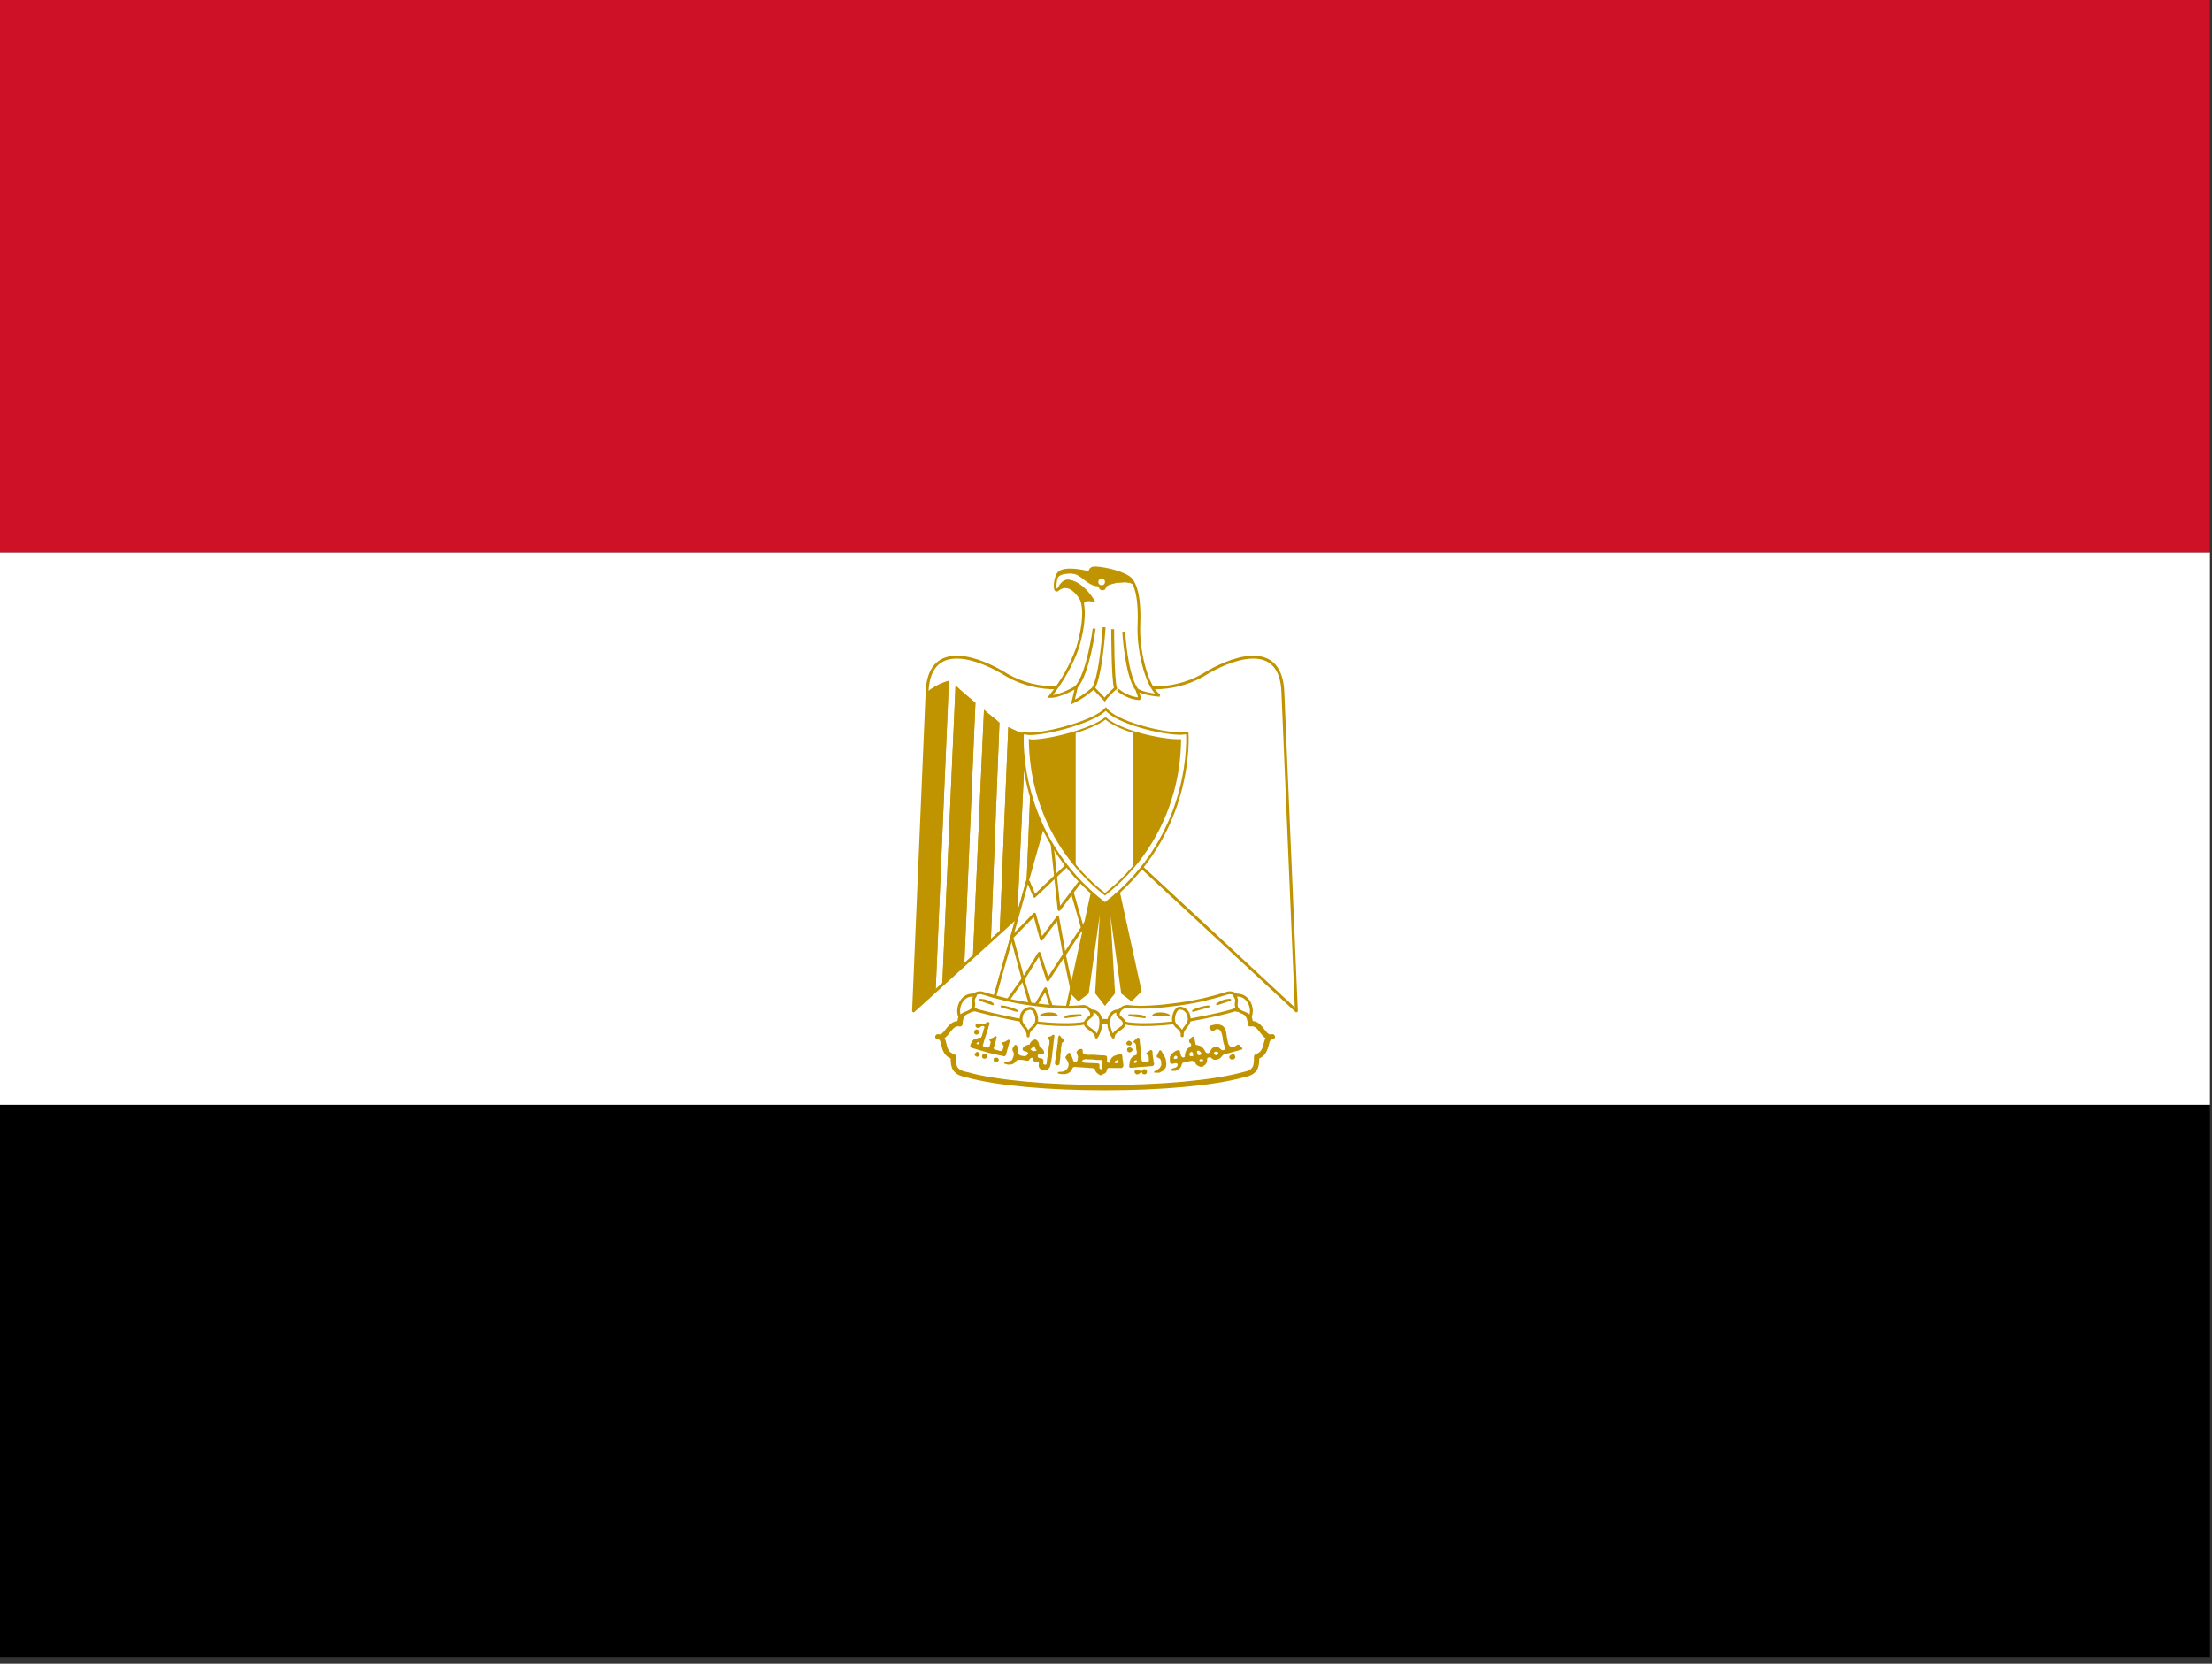 <?xml version="1.0" encoding="utf-8"?>
<!-- Generator: Adobe Illustrator 26.3.1, SVG Export Plug-In . SVG Version: 6.00 Build 0)  -->
<svg version="1.1" id="flag-icons-eg" xmlns="http://www.w3.org/2000/svg" xmlns:xlink="http://www.w3.org/1999/xlink" x="0px"
	 y="0px" viewBox="0 0 640.6 481.9" style="enable-background:new 0 0 640.6 481.9;" xml:space="preserve">
<rect x="0" y="0" width="640.6" height="481.9" fill="#333333" stroke="none"/>
<style type="text/css">
	.st0{fill:#FFFFFF;}
	.st1{fill:#CE1126;}
	.st2{fill:#FFFFFF;stroke:#C09300;stroke-width:1.04;stroke-linejoin:round;stroke-miterlimit:3.2;}
	.st3{fill:#C09300;}
	.st4{fill:#C09300;stroke:#C09300;stroke-width:0.88;stroke-miterlimit:3.2;}
	.st5{fill:#FFFFFF;stroke:#C09300;stroke-width:0.96;stroke-linejoin:round;stroke-miterlimit:3.2;}
	.st6{fill:none;stroke:#C09300;stroke-width:1.04;stroke-linejoin:round;stroke-miterlimit:3.2;}
	.st7{fill:#FFFFFF;stroke:#C09300;stroke-width:1.92;stroke-linecap:round;stroke-linejoin:round;stroke-miterlimit:3.2;}
	.st8{fill:#FFFFFF;stroke:#C09300;stroke-width:1.04;stroke-linecap:round;stroke-linejoin:round;stroke-miterlimit:3.2;}
	.st9{fill:#FFFFFF;stroke:#C09300;stroke-width:0.72;stroke-linecap:round;stroke-linejoin:round;stroke-miterlimit:3.2;}
	.st10{fill:#FFFFFF;stroke:#C09300;stroke-width:0.88;stroke-miterlimit:3.2;}
	.st11{fill:#FFFFFF;stroke:#C09300;stroke-width:0.72;stroke-miterlimit:3.2;}
	.st12{fill:#FFFFFF;stroke:#C09300;stroke-width:0.96;stroke-miterlimit:3.2;}
	.st13{fill:none;stroke:#C09300;stroke-width:1.04;stroke-miterlimit:3.2;}
	.st14{fill:#C09300;stroke:#C09300;stroke-width:0.24;stroke-miterlimit:3.2;}
</style>
<path d="M0,320h640v160H0V320z"/>
<path class="st0" d="M0,160h640v160H0V160z"/>
<path class="st1" d="M0,0h640v160H0V0z"/>
<g transform="matrix(.8 0 0 .8 -40 0)">
	<path class="st2" d="M450.8,302.4l68.5,63.6l-4.9-115.5c-0.7-17.5-15.9-13.5-27-7.2c-11.1,7.2-24,7.2-37.4,2.5
		c-13.5,4.7-26.3,4.7-37.4-2.5c-11-6.3-26.3-10.3-27,7.2L380.7,366L450.8,302.4L450.8,302.4z"/>
	<path id="a" class="st3" d="M393.5,246.5l-4.8,112.3l-8,7.2l4.9-115.5C388,248.7,390.6,247.3,393.5,246.5z M403.1,254.5l-4,94
		l-8,8.2l4.8-108.5C397.5,249.8,402.2,253.7,403.1,254.5L403.1,254.5z M411.8,261.7l-3.1,78.4l-6.5,6.3l4-89.4
		C407.8,258.5,411,260.8,411.8,261.7z M421.3,265.7l-3.1,66.8l-6.3,5.1l3.1-74.3C416.6,264,419.7,265.7,421.3,265.7L421.3,265.7z
		 M430.1,265.7l-2.3,55.7l-6.5,6.3l2.5-61.3C425.3,266.4,429.4,266.4,430.1,265.7z"/>
	<g transform="matrix(-1 0 0 1 900 0)">
		<path id="a_00000159469647399068273990000004037891934222146225_" class="st3" d="M506.5,246.5l4.8,112.3l8,7.2l-4.9-115.5
			C512,248.7,509.4,247.3,506.5,246.5z M496.9,254.5l4,94l8,8.2l-4.8-108.5C502.5,249.8,497.8,253.7,496.9,254.5L496.9,254.5z
			 M488.2,261.7l3.1,78.4l6.5,6.3l-4-89.4C492.2,258.5,489,260.8,488.2,261.7z M478.7,265.7l3.1,66.8l6.3,5.1l-3.1-74.3
			C483.4,264,480.3,265.7,478.7,265.7L478.7,265.7z M469.9,265.7l2.3,55.7l6.5,6.3l-2.5-61.3C474.7,266.4,470.6,266.4,469.9,265.7z"
			/>
	</g>
	<path class="st4" d="M453.2,315l9.6,43.8l-3.2,3.2l-3.3-2.5l-5.4-39l2.3,39l-3.2,4l-3.1-4l2.3-39l-5.5,39l-3.3,2.5l-3.2-3.2
		l9.6-43.7L453.2,315L453.2,315z"/>
	<g id="b">
		<path class="st5" d="M428.5,295.8l-19.1,67.7l26.3,4l11.1-50.9L428.5,295.8L428.5,295.8z"/>
		<path class="st6" d="M422.2,319l2.3,5.5l12.4-11.8"/>
		<path class="st6" d="M430.8,305l2.6,24.3l7.9-10.4 M438.1,322.9l4.3,15 M444.1,332.4l-8.7,13.2 M438.1,358.8l-2.8-13.2l-2.4-13.4
			l-5.9,7.9l-2.5-9.1l-8.2,8.4l4.1,15.2l5.8-9.4l3.1,9.6l6-9.2"/>
		<path class="st6" d="M415,362l5.3-7.5l3.4,11.5l4.8-8l3.1,9.6"/>
	</g>
	<g transform="matrix(-1 0 0 1 900 0)">
		<g id="b_00000091717059417399655080000012793397867656593084_">
			<path class="st5" d="M471.5,295.8l19.1,67.7l-26.3,4l-11.1-50.9L471.5,295.8L471.5,295.8z"/>
			<path class="st6" d="M477.8,319l-2.3,5.5l-12.4-11.8"/>
			<path class="st6" d="M469.2,305l-2.6,24.3l-7.9-10.4 M461.9,322.9l-4.3,15 M455.9,332.4l8.7,13.2 M461.9,358.8l2.8-13.2l2.4-13.4
				l5.9,7.9l2.5-9.1l8.2,8.4l-4.1,15.2l-5.8-9.4l-3.1,9.6l-6-9.2"/>
			<path class="st6" d="M485,362l-5.3-7.5l-3.4,11.5l-4.8-8l-3.1,9.6"/>
		</g>
	</g>
	<g>
		<path class="st7" d="M450,393.8c20,0,39-1.6,50.2-4.7c4.7-0.9,4.7-3.3,4.7-6.5c4.8-1.6,2.4-7.2,5.7-7.2c-3.4,1-4-5.5-8-4.7
			c0-5.6-5.7-6.3-10.4-4.7c-9.5,3.1-26.3,3.9-42.2,3.9c-16-0.8-32.6-0.8-42.2-4c-4.7-1.5-10.3-0.8-10.3,4.8c-4-0.8-4.7,5.6-8,4.7
			c3.3,0,0.8,5.7,5.6,7.2c0,3.2,0,5.6,4.8,6.5C410.9,392.2,430.1,393.8,450,393.8L450,393.8z"/>
		<path class="st8" d="M422.9,363.5c6.4,0.9,13.6,1.6,19.2,0.9c3.2,0,5.5,5.5-0.9,6.3c-5.5,0.7-14.3,0-19-0.8
			c-6.2-1.1-12.3-2.4-18.4-4c-5.6-2.4-1.6-7,1.6-6.4C411.1,361.3,417,362.7,422.9,363.5L422.9,363.5z M477.1,363.5
			c-6.4,0.9-13.6,1.6-19,0.9c-3.4,0-5.7,5.5,0.7,6.3c5.6,0.7,14.3,0,19-0.8c4-0.8,12.8-2.3,18.4-4c5.6-2.4,1.6-7-1.6-6.4
			C488.9,361.3,483,362.7,477.1,363.5z"/>
		<path class="st8" d="M403,360.4c-4.8-0.9-7,4.7-5.5,7.9c0.7-1.6,4-1.6,4.7-3.2c0.9-2.4-0.7-2.4,0.9-4.7L403,360.4z M422.2,375.1
			c0-3.2,3.1-2.8,3.1-6c0-1.5-0.8-4-2.4-4c-1.7,0.1-3.1,1.5-3.2,3.2C419,371.4,422.2,371.9,422.2,375.1z M444.9,366
			c4.7,0,4.2,6.3,2,9.5c0-2.3-4-3.2-4-4.8C442.9,368.3,446.5,368.3,444.9,366z M496.9,360.4c4.9-0.9,7.2,4.7,5.6,7.9
			c-0.7-1.6-4-1.6-4.7-3.2C496.9,362.7,498.5,362.7,496.9,360.4L496.9,360.4z M478,375c0-3.2-3.2-2.8-3.2-6c0-1.5,0.8-4,2.4-4
			c1.7,0.1,3.1,1.5,3.2,3.2c0.7,3.1-2.5,3.6-2.5,6.8H478z M455,366c-4.7,0-4.2,6.3-2,9.5c0-2.3,4-3.2,4-4.8
			C457,368.3,453.4,368.3,455,366z"/>
		<path class="st9" d="M404.7,362c1.6,0,4,0.7,4.7,1.6L404.7,362z M412.6,364.4c0.8,0,4,0.7,5.5,1.6L412.6,364.4z M441.2,367.6
			c-1.5,0-4.7,0-5.5,0.7L441.2,367.6L441.2,367.6z M432.5,367.6c-0.9-0.9-4-0.9-5.6,0H432.5z M495.3,362c-1.7,0-3.3,0.6-4.7,1.6
			L495.3,362z M487.5,364.4c-1,0-4,0.7-5.6,1.6L487.5,364.4z M458.8,367.6c1.5,0,4.7,0,5.6,0.7L458.8,367.6L458.8,367.6z
			 M467.5,367.6c0.9-0.9,4-0.9,5.6,0H467.5z"/>
		<g>
			<path class="st3" d="M403.3,374.6c-0.5-0.1-0.8-0.6-0.6-1c0.1-0.7,0.6-1,1-0.8c0.4,0,0.9,0.6,0.9,0.8l-0.4,0.7l-0.2,0.1
				C404,374.6,403.6,374.6,403.3,374.6L403.3,374.6z M458.3,378.5c-0.2,0-0.6-0.5-0.6-0.7c0-0.4,0.6-1,1-1l0.8,0.4
				c0.3,0.3,0.3,0.9-0.1,1.2c-0.2,0.2-0.8,0.2-1.1,0L458.3,378.5z M458.6,381c-0.4-0.2-0.5-0.4-0.6-0.8c0-0.5,0-0.6,0.5-0.9l0.4-0.2
				l0.4,0.2c0.4,0.2,0.7,0.4,0.7,0.8c0,0.3-0.3,0.6-0.7,0.8c-0.3,0.2-0.4,0.2-0.7,0L458.6,381z"/>
			<path class="st3" d="M407.8,370c-0.4,0-0.9,0.4-1.2,0.6c-0.6,0.1-1.4,0.5-2,0c-0.6-0.1-1.4,0-1.5,0.8c0.1,0.7,1,1,1.6,0.6
				c0.4-0.5,1.5-0.9,1.7,0c-0.5,0.8-0.4,1.7-0.8,2.4c0,0.5-0.3,0.9-0.5,1.3c-0.5,0-1,0-1.4,0.3c-0.6,0-1.2,0.3-1.6,0.8
				c-0.4,0.6-0.8,1.2-0.9,2c0.1,0.6,1,0.8,1.6,0.9l2,0.6l3.2,0.9c1.6,0.5,3.2,0.7,4.8,1.1l0.5,0.1c0.7,0.2,1-0.5,1-1l1-3.6
				c0.2-0.5,0.5-1.5-0.4-1.3c-0.5,0.3-1,0.8-1.6,0.8c-0.9,0-0.4,1,0,1.3c0,0.6-0.2,1.3-0.5,1.8c-0.6,0.3-1.2,0-1.8-0.2
				c-0.5,0-1.7-0.3-1.2-1l0.5-1.8c0.3-0.6,0.3-1.3,0.5-2c-0.4-0.7-1,0.3-1.5,0.4c-0.4,0.2-1.6,0.3-1,1c0.6,0.4,0.2,1.1,0,1.7
				c0,0.7-0.8,1-1.4,0.7c-0.6,0-1.5-0.5-1-1.1l0.5-1.8l0.7-2c0-0.7,0.3-1.2,0.6-1.8c0-0.7,0.5-1.3,0.5-2
				C408.2,370.2,408,370.1,407.8,370L407.8,370z M404.1,377.3c0.1-0.1,0.2-0.1,0.3,0c0.2,0.2,0.2,0.4,0,0.6l-0.3,0.2
				c-0.5,0-0.6-0.1-0.6-0.3c0-0.1,0-0.2,0.3-0.3C403.9,377.4,404.1,377.3,404.1,377.3L404.1,377.3z M403.1,382.3
				c-0.5-0.4-0.4-0.7,0.3-1.3c0.4-0.2,0.5-0.2,0.9,0.1c0.6,0.5,0.6,0.8,0,1.3c-0.2,0.2-0.3,0.2-0.5,0.2c-0.3,0-0.4,0-0.7-0.2
				L403.1,382.3z M406.1,383.3c-0.5-0.1-0.7-0.6-0.6-1.1c0.2-0.4,0.3-0.5,0.9-0.5c0.7,0,0.8,0.1,0.9,0.7c0,0.4,0,0.5-0.3,0.7
				c-0.2,0.2-0.5,0.3-0.8,0.2L406.1,383.3z M495.3,383.3c-0.2-0.1-0.3-0.2-0.3-0.5c0-0.4,0.2-0.7,0.8-0.9c0.6-0.3,1-0.3,1.2,0.2
				c0.3,0.6,0.3,0.8-0.1,1.2c-0.2,0.3-0.3,0.3-0.8,0.3s-0.6,0-0.8-0.2L495.3,383.3z M410.3,384.5c-0.4,0-0.6-0.4-0.6-0.8
				c0-0.3,0-0.4,0.2-0.6l0.6-0.2l0.6,0.1c0.5,0.4,0.6,0.8,0.3,1.2c-0.3,0.4-0.6,0.4-1.2,0.3H410.3z M432.1,385.5l-0.2-0.3
				c0-0.6,0-1.1,0.2-1.7c0.1-0.5,0-1,0.2-1.5l0.4-2.8c0-0.5,0-1,0.2-1.4c0.1-0.8,0-1.5,0.2-2.2c0-0.3,0.3-1,0.6-0.6
				c0.4,0.6,0.9,1,1.4,1.5c0.4,0.3,0,0.7-0.3,0.8c-0.4,0.1-0.5,0.6-0.5,1l-0.2,1.2c0,0.7,0,1.3-0.2,2l-0.1,1.8l-0.2,1.2
				c0,0.4,0,0.9-0.4,1.1c-0.3,0.2-0.8,0.2-1-0.1H432.1z M461.8,375.7l-1.3,1.2c-0.6,0.5,0.5,0.7,0.6,1.1c0.2,0.6,0.2,1.2,0.2,1.8
				c0.2,0.6,0.3,1.1,0.2,1.7c0,0.7-0.8,0.5-1.2,0.9c-0.5,0.2-0.7,0.7-1,1c-0.2,0.5-0.4,1-0.4,1.6c0,0.5-0.3,1,0,1.4l0.1,0.2h0.5
				l1.5-0.1c1.2-0.2,2.5-0.2,3.7-0.3l2.2-0.2c0.6,0.1,0.9-0.5,0.9-1c-0.4-0.7-0.1-1.4-0.4-2c-0.2-0.8-0.1-1.5-0.2-2.2
				c0-0.6-0.7-0.8-1-0.4c-0.4,0.4-1,0.5-1.2,0.9c-0.3,0.6,0.6,0.6,0.8,1l0.1,1.5c0.1,0.6-0.5,0.6-1,0.7c-0.5,0.2-1.2,0.3-1.5-0.3
				c-0.2-0.5-0.2-1-0.2-1.5c0-1-0.3-1.8-0.3-2.7c0-1-0.3-2.1-0.3-3.2C462.6,376.3,462.5,375.6,461.8,375.7L461.8,375.7z
				 M461.2,383.9h0.3v0.8l-0.3,0.1c-0.1,0-0.3,0.1-0.4,0.1c-0.1,0-0.1,0-0.2,0c-0.2-0.2-0.2-0.5,0.1-0.8L461.2,383.9z M431.2,374.7
				c-0.3,0-0.8,0.7-1.2,0.6c-0.9,0.1-0.8,1-0.1,1.3v0.8c0.1,0.8-0.4,1.5-0.3,2.3c0,0.8-0.3,1.7-0.3,2.6c-0.3,0.9-0.3,1.8-0.4,2.7
				c-0.1,0.8-0.7,0.5-1.2,0.3v-1c0.1-0.9-0.5-1.1-1.2-1.2c-0.7,0-1-0.5-0.8-1.1c0.3-0.4,1-0.3,1.5-0.3c1,0.2,0.9-1.1,0.4-1.6
				c-0.4-0.6-1.2-1-1.4-1.6c0-0.8-0.5-1.7-1.2-2.1c-1.1-0.1-2,0.8-2.3,1.8c-0.5,0-1,0.2-1.4,0.4c-0.7,0.2-1.7,1.4-0.7,1.9
				c0.5,0.1,2.2,0.5,1.4,1.2c-0.4,0.8-1.2,0.8-1.9,0.6c-0.7,0-1.5-0.4-1.5-1.2c-0.1-0.8-0.1-1.6-0.4-2.3c-0.2-0.8-1.1-0.6-1.2,0.2
				c-0.7,0.5-0.6,1.4-0.1,2c0.3,0.7,0,1.6-0.3,2.2c-0.2,1-1.2,1-1.9,1.2c-0.3,0.2-1.6,0-1.1,0.7c0.7,0.3,1.6,0.5,2.4,0.3
				c0.8,0,1.5-0.7,2-1.4c0.5-0.5,1.4-0.2,2.2-0.2c0.7,0,1.5,0.5,2.3,0.1c0.2-0.5,1.2-1.5,1.5-0.5c0,0.9,0.7,1.3,1.5,1.2
				c0.9,0,0.5,0.6,0.5,1.2c0,0.9,0.7,1.4,1.5,1.8h0.8c0.7-0.3,1.5-0.6,1.8-1.4c0.3-0.7,0.3-1.5,0.5-2.2c0.2-1.1,0.4-2.3,0.4-3.4
				c0.3-1,0.2-2.1,0.4-3.2l0.3-2.3C431.7,374.6,431.5,374.6,431.2,374.7L431.2,374.7z M424.5,378.8c0.1,0,0.2,0.2,0.2,0.5
				c0,0.4,0.2,0.7,0.5,0.8v0.3l-0.8,0.2c-0.5,0-0.9-0.2-1.2-0.5l-0.2-0.2l0.3-0.2l0.5-0.5C424.1,378.9,424.3,378.8,424.5,378.8
				L424.5,378.8z M490.5,370.9c-0.6,0-1.1,0.1-1.7,0.3c-1,0-1.5,1-0.5,1.6c0.6,1.5,1.5-0.4,2.5-0.2c1.4,0.2,1.5,1.8,1.8,3
				c0,1.1,0.4,2.2,0.7,3.3c1,1.1-0.7,1.8-1.4,1c-0.6-0.7-2-1.5-2.7-0.6c-0.9,0.4-1,1.6-1.7,2c-1.2,0.3-1.3-1.2-2-1.8
				c-0.6-0.9-1.7-1-2.6-1.2c-0.4-0.9-0.2-2.4-1-3c-0.8,0.3-2.2,1.7-1,2.4c1,1-0.5,1.4-1,2c-0.8,0.9-1,2-1,3
				c-1.3,0.7-1.5-0.8-1.7-1.7c0-1.1-1-0.8-1.7-0.4c-1,0.4-1.4,1.3-2,2v2c0.2,0.9,1.2,0.5,1.8,0.4c1-0.4,1.4,0.7,0.6,1.3
				c-0.6,0.6-2.2,0.3-2,1.4h1.6c1-0.3,2.2-1.1,2.3-2.3c0.2-1,1.7-0.9,2.5-1.1c1-0.3,2.3-0.4,2.6,1c0.7,0.7,2.2,1.5,3,0.5
				c0.8-0.5,1.2-1.4,1.1-2.3c-0.1-0.8,1.3-0.8,1.7-0.3c0.5,0.8,2.1,0.6,2.9,0c0.8-0.5,1-1.6,2.2-1.6l5.4-1.5
				c1.4-0.3-0.2-1.2-0.6-1.8c-1-0.5-2,1.7-3.2,0.6c-1-0.7-0.9-2-1.2-3.1c-0.3-1.4-0.2-3-1.2-4C492.4,371.1,491.4,370.9,490.5,370.9
				L490.5,370.9z M483.7,380.4c0.1,0,0.3,0,0.5,0.2c0.4,0.2,0.7,0.6,0.7,1c0,0.2,0,0.2-0.3,0.3l-0.5,0.2c-0.2,0-0.7-0.3-0.7-0.5
				v-0.4c-0.2-0.4-0.2-0.4,0-0.6L483.7,380.4z M490.2,380.8c0.4,0,0.6,0,0.8,0.3c0.1,0.4,0,0.6-0.4,0.8l-0.5,0.2l-0.4-0.3
				c-0.2-0.1-0.3-0.2-0.3-0.4c0-0.3,0.4-0.6,0.8-0.7V380.8z M481.2,380.8c0.2,0,0.3,0,0.4,0.2c0.2,0.2,0.3,0.3,0.3,0.6v0.6
				c0,0.3,0,0.2-0.6,0.2s-0.7,0-0.7-0.6c0-0.4,0-0.5,0.3-0.7c0.1-0.2,0.3-0.2,0.4-0.2L481.2,380.8z M475.8,382.3
				c0.2,0.1,0.3,0.2,0.4,0.4c0,0.3,0,0.5-0.2,0.6c-0.3,0.1-0.8,0.2-1,0c0,0,0-0.1,0-0.1c-0.2-0.1-0.2-0.2,0-0.3v-0.1l0.2-0.3
				C475.3,382.3,475.6,382.2,475.8,382.3z M485,383.5l0.5,0.1v0.6h-1.2l-0.1-0.2c0-0.2,0-0.3,0.2-0.4L485,383.5z M467.9,388.3
				c-0.1,0-0.3-0.1-0.1-0.2c0.1-0.3,0.5-0.4,0.8-0.6c0.5-0.2,1-0.6,1.4-1c0-0.4,0.4-0.6,0.4-1l-0.1-1.4c-0.1-0.4-0.4-0.8-0.8-1
				c-0.3-0.1-0.7-0.2-0.8-0.6c0-0.3,0.3-0.6,0.4-0.9l0.6-1.2c0.3-0.3,0.7,0,0.8,0.2l0.5,1c0.3,0.3,0.5,0.6,0.6,1
				c0.2,0.4,0.4,0.7,0.4,1l0.2,1.3c0,0.5,0,1.1-0.2,1.6l-0.6,0.8c-0.3,0.3-0.6,0.6-1,0.7c-0.3,0.1-0.5,0.4-0.9,0.4H468L467.9,388.3
				L467.9,388.3z M461,388.7c-0.2-0.2-0.3-0.3-0.3-0.6s0-0.3,0.3-0.6c0.4-0.4,0.6-0.4,1.4,0c0.7,0.4,1,0.4,1,0.1
				c0.1-0.2,0.5-0.5,1-0.5c0.2,0,0.4,0.1,0.5,0.2c0.2,0.2,0.3,0.3,0.3,0.7c0,0.5,0,0.5-0.3,0.8c-0.3,0.2-0.3,0.2-0.7,0.2
				c-0.4,0-0.7-0.3-0.8-0.6c0-0.2,0-0.3-0.2-0.1l-0.2,0.1c-0.2,0-0.6,0.3-0.8,0.5l-0.5,0.1C461.3,389,461.3,389,461,388.7L461,388.7
				z M441.2,379.8c-0.7,0-1.4,0.6-1.5,1.3c0.2,0.7,0.8,1.5,0.4,2.2c0.3,1-0.8,1.4-1.5,0.9c-0.4-1-0.6-2-1.3-3
				c-0.8-0.2-1.1,1.1-1.7,1.6c0.3,0.7,1.1,1.4,1.2,2.3c0.2,1-0.4,2-1.1,2.4c-0.7,0.7-1.7,0.5-2.5,0.6c-1,0.6,0.7,0.8,1.2,0.8
				c1,0.1,2.1,0,3-0.8c0.7-0.3,0.6-1.7,1.5-1.8l4.8,0.3c0.8,0.2,2.1-0.1,2.7,0.5c0,1,1,1.8,1.9,2.2c0.5,0.2,1-0.5,1.5-0.6
				c1-0.3,0.7-1.5,1.3-2h5c0.2,0,0.3-0.5,0.6-0.7l-0.2-1.9c-0.3-0.8,0-1.8-0.5-2.5c-0.9-0.2-1.6,0.5-2.4,0.6c-1,0.4-1.7,1.3-1.8,2.3
				c-0.5,0.9-1.4-0.2-1-1l-0.1-1c-0.5-0.5-1.4-0.3-2.1-0.4l-3-0.2c-1,0-1.9,0.1-2.7-0.1c-1,0-1-1-1-1.8
				C441.7,379.8,441.5,379.8,441.2,379.8L441.2,379.8z M443.2,383.5l1,0.1h1.3c1,0.2,2,0.2,3,0.2c0.2,0,0.4,0.2,0.6,0.4v2
				c0,0.3,0,0.7-0.2,0.8c-0.1,0.1-0.1,0.1-0.2,0.2c-0.3-0.1-0.6-0.2-0.7-0.5v-1.4c-0.2-0.2-0.4-0.3-0.7-0.3l-2.6-0.1l-2-0.1
				c-0.3-0.1-0.7,0-0.9-0.4c-0.2-0.2,0.1-0.6,0.4-0.7C442.5,383.6,442.9,383.5,443.2,383.5L443.2,383.5z M454.5,383.8
				c0.1,0,0.2,0,0.2,0.3l0.2,0.5c0,0.1,0,0.2-0.2,0.2c-0.5,0.2-1,0.2-1.2,0c0-0.1,0-0.5,0.2-0.6L454.5,383.8z"/>
		</g>
	</g>
	<path class="st10" d="M450,327.2c32.6-25,29.8-61.8,29.8-61.8l-2.5,0.2c-6.9,0-23.2-4-27-8.9c-4,4.5-20.8,9-27.6,9l-2.5-0.3
		C420.2,265.4,417.3,302.1,450,327.2L450,327.2z"/>
	<path class="st11" d="M477.2,268h-0.8c-6.2,0-20.6-3.1-26.2-7.9c-5.8,4.4-20.5,8-26.6,8c-0.3,0-0.5,0-0.8-0.1
		c0.1,6.3,0.9,12.6,2.6,18.7c4,14.7,12.6,27.7,24.6,37.1c12-9.4,20.6-22.5,24.6-37.2C476.3,280.5,477.1,274.3,477.2,268L477.2,268z"
		/>
	<path class="st3" d="M439.4,265c-5.4,1.7-11,2.8-16.6,3l0.1,4.1c0.3,4.9,1.2,9.8,2.5,14.5c2.7,9.8,7.5,19,14,26.8V265z M460,265
		v49.2c6.9-8,11.8-17.4,14.6-27.6c1.3-4.7,2.2-9.6,2.5-14.5l0.1-4h-0.8c-3.8,0-10.4-1.2-16.4-3.2L460,265z"/>
	<g>
		<path class="st12" d="M462.3,253c0.7,0.1-0.9-3.5-0.9-3.5c1.8,1.8,8.4,2.3,8.4,2.3c-4-1.8-8-15.1-7.5-25.8
			c0.4-10.6-1.5-14.8-3-16.4c-2-2-8.5-3.8-12.7-4c-2.5-0.1-2,1.8-2,1.8c-4.5-1.1-9-1.6-11-0.2c-1.8,1.2-2.2,7.5-0.8,6.4
			c3.3-2.7,6.2-0.2,8.2,2.7c1.8,2.5,1.7,9.7-0.9,18.2c-2.3,6.4-5.7,12.4-10,17.7c4,0,9.6-3.5,9.6-3.5l-1.3,5.5
			c4.2-2,7.5-5.1,7.5-5.1l4,4.2c1.3-1.8,4-4.2,4-4.2S457.2,252.6,462.3,253L462.3,253z"/>
		<path class="st13" d="M446.1,227.6c0,0-2.2,16.4-6.4,21 M449.7,227.1c0,0-1,16.7-3.8,22 M452.8,227.8c0,0,0,18.2,1,21.3
			 M456.8,228.7c0,0,0.8,15.3,4.6,20.8"/>
		<path class="st14" d="M442,219.6c-0.1-1.2-0.4-2.3-1-3.3c-2-3-4.9-5.4-8.2-2.7c0,0,1.1-3.5,3.6-3.6c1.8-0.1,6.1,1.4,9.9,7.8
			c0,0-2.8-0.6-3.5,0C441.6,218.8,442.1,219.6,442,219.6L442,219.6z"/>
		<path class="st14" d="M432.4,209.3c0.3-1,0.7-1.8,1.3-2.1c2-1.4,6.4-1,10.9,0.2c0,0-0.4-1.9,2-1.8c4.2,0.2,10.6,2,12.6,4
			c0.6,0.7,1.1,1.5,1.5,2.4c-1-1.4-3.8-1.3-4.5-1.2c-1,0.1-1.7,0-3.1,0.4c-0.7,0.2-1.7,0.4-2.3,0.8c-0.4,0.4-0.8,1.6-1.4,1.6
			c-1,0-1-0.2-1.3-0.5c-0.3-0.5-0.5-1.1-0.9-1c-1,0.1-2.8-0.7-5-2.5c-2.3-1.8-3.2-2.2-6-2c-3,0.2-3.8,1.9-3.8,1.9L432.4,209.3
			L432.4,209.3z"/>
		<circle class="st0" cx="448.8" cy="210.7" r="1.2"/>
	</g>
</g>
</svg>
